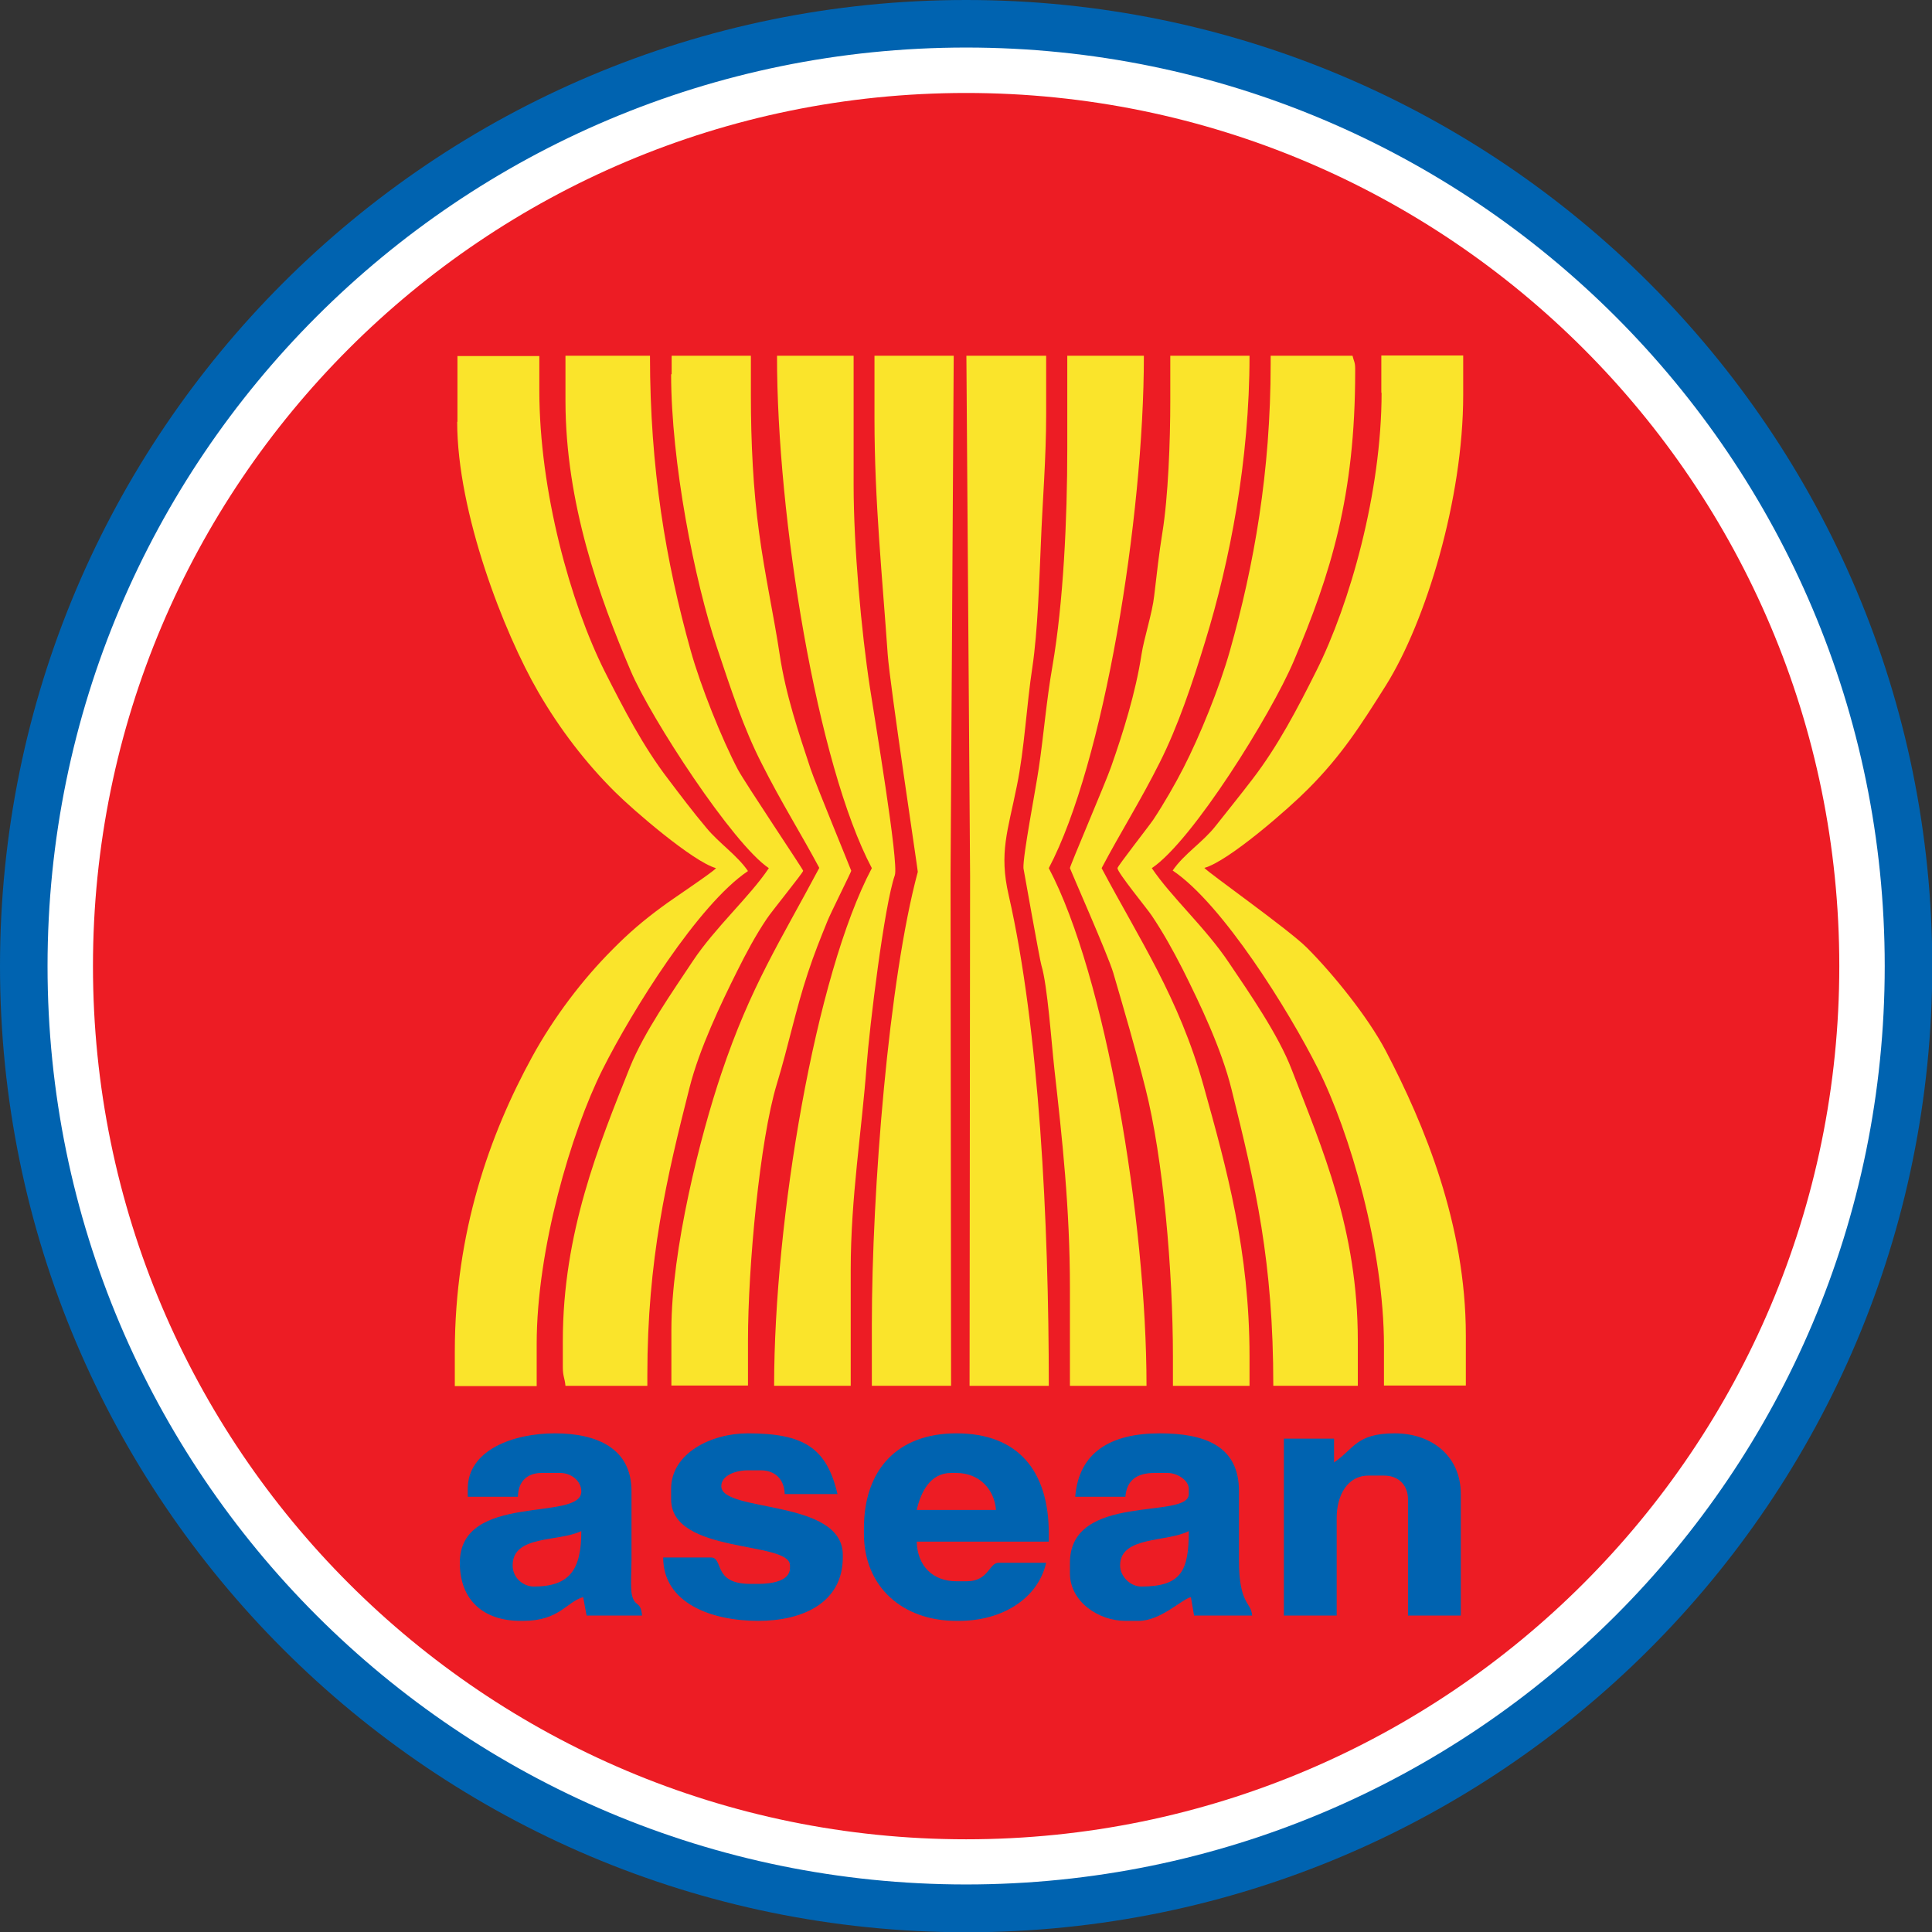 <?xml version="1.0" encoding="utf-8"?>
<!-- Generator: Adobe Illustrator 21.0.0, SVG Export Plug-In . SVG Version: 6.00 Build 0)  -->
<svg version="1.1" id="Layer_1" xmlns="http://www.w3.org/2000/svg" xmlns:xlink="http://www.w3.org/1999/xlink" x="0px" y="0px"
	 viewBox="0 0 731.5 731.5" style="enable-background:new 0 0 731.5 731.5;" xml:space="preserve">
<rect x="0" y="0" width="731.5" height="731.5" fill="#333333" stroke="none"/>
<style type="text/css">
	.st0{fill-rule:evenodd;clip-rule:evenodd;fill:#0063B0;}
	.st1{fill-rule:evenodd;clip-rule:evenodd;fill:#FFFFFF;}
	.st2{fill-rule:evenodd;clip-rule:evenodd;fill:#ED1C24;}
	.st3{fill-rule:evenodd;clip-rule:evenodd;fill:#FAE42B;}
</style>
<g>
	<path class="st0" d="M365.8,0c202,0,365.8,163.8,365.8,365.8c0,202-163.8,365.8-365.8,365.8C163.8,731.5,0,567.7,0,365.8
		C0,163.8,163.8,0,365.8,0L365.8,0z"/>
	<path class="st1" d="M365.8,18c192,0,347.8,155.7,347.8,347.8c0,192-155.7,347.7-347.8,347.7S18,557.8,18,365.8
		C18,173.7,173.7,18,365.8,18L365.8,18z"/>
	<path class="st2" d="M365.8,35.2c182.6,0,330.6,148.1,330.6,330.6S548.3,696.4,365.8,696.4S35.2,548.3,35.2,365.8
		S183.2,35.2,365.8,35.2L365.8,35.2z"/>
	<path class="st3" d="M214.1,151.7c0,38.8,12.9,74.6,24.7,102.3c7.6,17.9,38.7,65.6,52.3,74.7c-7.3,10.9-20.2,22.3-28.8,35.2
		c-7.6,11.5-18.4,26.8-23.8,40.2c-11.8,29.5-25.4,62.7-25.4,103.6v10c0,3.4,0.7,3.9,1,7h31v-4c0-43.6,7.3-74.8,16-109
		c3.7-14.6,11.8-31.6,18-44c3.5-7,6.9-13.4,11.2-19.8c1.6-2.5,13.8-17.5,13.8-18.2c0-0.5-21.9-33.1-24.7-38.3
		c-6.1-11.6-14.1-31.5-17.9-45.1c-9.4-33.7-15.4-68.9-15.4-111.6h-32V151.7L214.1,151.7z"/>
	<path class="st3" d="M331.1,158.7c0,31,3,60.1,5,89c0.8,11.4,11.5,82.2,11.4,82.4c-11,40.8-17.4,120.5-17.4,171.6v23h30l-0.2-193
		l1.2-197h-30V158.7L331.1,158.7z"/>
	<path class="st3" d="M254.1,141.7c0,33.1,8.8,78.1,17.4,103.6c5.2,15.5,10,30.4,17,44c7.3,14.5,14.7,26.2,21.7,39.3
		c-14.6,27.5-26,44.8-37.1,77.9c-7.9,23.4-18.9,66.6-18.9,97.1v21h29v-17c0-28.1,4.5-76,10.9-97.1c4.5-14.8,7-27.7,11.8-42.2
		c2.3-7,4.8-13.2,7.4-19.6c1-2.6,9-18.6,9-19c0-0.2-13.6-33.2-15.4-38.6c-4.5-13.6-9.4-28-11.7-43.3c-2.1-14.1-5.6-29.8-7.8-46.2
		c-2.2-16-3.1-34-3.1-51.9v-15h-30V141.7L254.1,141.7z"/>
	<path class="st3" d="M404.1,169.7c0,27-1.5,58.6-5.6,82.4c-2.3,13-3.4,26.9-5.2,38.8c-1.3,8.8-6,32.8-5.8,37.8
		c0,0,6.2,34.9,6.8,36.8c2.3,7.5,3.8,29.2,4.9,39.1c3,26.8,5.9,52.8,5.9,83.1v37h29c0-63-15.6-155.5-37-196
		c20.8-39.4,36-132.6,36-194h-29V169.7L404.1,169.7z"/>
	<path class="st3" d="M330.1,328.7c-21.4,40.4-37,133.4-37,196h29v-44c0-27.1,4.2-52.7,6-77c1.1-14.8,6.7-60.9,10.7-72.3
		c1.6-4.7-7.8-60.2-9.4-70.9c-3.3-21.4-6.2-53.8-6.2-76.8v-49h-29C294.1,195.7,309.4,289.6,330.1,328.7L330.1,328.7z"/>
	<path class="st3" d="M173.1,159.7c0,34.4,17.7,79.9,30.7,102.3c8.1,14,18,26.9,29.1,37.9c6.7,6.7,29.5,26.4,38.2,28.8
		c-1.1,1.5-17,12-20.4,14.6c-7.1,5.2-12.8,10.1-18.8,16.2c-11.4,11.4-22.3,25.8-30.4,40.6c-16.1,29.4-29.3,66.5-29.3,111.7v13h31
		v-16c0-35.7,13-80.1,25-104c11.1-22.1,36.2-62.4,55-75c-4-5.9-11-10.6-15.7-16.3c-5.3-6.3-9.5-11.9-14.5-18.5
		c-9.5-12.4-16.7-26.3-24.1-40.9c-12.9-25.8-24.7-68.1-24.7-106.3v-13h-31V159.7L173.1,159.7z"/>
	<path class="st3" d="M367.3,331.7l-0.2,193h30c0-61.8-3.6-135-15.2-185.8c-3.7-16.1-0.3-24.3,3.1-41.3c2.9-14,3.7-30.9,5.9-45.1
		c2-13.5,2.6-32.7,3.2-46.8c0.6-15.7,2-31.8,2-49v-22l-30.2,0L367.3,331.7L367.3,331.7z"/>
	<path class="st3" d="M443.1,151.7c0,15.4-0.8,36.5-3,50c-1.3,8-2.1,15.5-3.1,23.9c-0.7,6.5-3.9,16.2-4.8,22.2
		c-2.2,14.4-7,29.7-11.5,42.5c-2,5.8-15.6,37.5-15.6,38.4c0,0.3,14.5,33.1,16.4,39.6c4.4,15.1,8.1,27.6,12.2,43.8
		c6.7,26.3,10.4,69.2,10.4,101.6v11h29v-11c0-40-8.6-71.1-17.4-102.6c-9.3-33.3-24.4-55.6-38.6-82.4c7-13.3,14.8-25.6,22-40
		c6.9-13.7,12.3-29.8,17.2-45.8c9.3-30.2,16.8-68.5,16.8-108.2h-30V151.7L443.1,151.7z"/>
	<path class="st3" d="M481.1,137.7c0,40.9-6.3,76.4-15.4,108.6c-4,14.2-11.5,32.5-17.6,44.4c-3.1,6.1-7.5,13.7-11.4,19.6
		c-1.7,2.5-13.6,17.7-13.6,18.4c0,1.7,11.2,15.3,13,18c4.4,6.6,7.8,12.7,11.7,20.3c6.6,13.2,14.7,30.1,18.5,45.5
		c9.1,36.7,15.8,65,15.8,112.2h32v-17c0-42.1-13.4-72.7-25.1-102.9c-5-13-16-28.9-23.7-40.3c-8.8-13.2-21.8-24.8-29.2-35.8
		c15.4-10.3,45.1-58.1,53.7-78.3c14.1-33.2,23.3-62.6,23.3-109.7v-1c0-2.7-0.5-2.8-1-5h-31V137.7L481.1,137.7z"/>
	<path class="st3" d="M523.1,148.7c0,37.6-12,80-24.7,105.3c-7.3,14.6-14.6,28.5-24.1,40.9c-4.9,6.4-9.2,11.7-14.1,17.9
		c-4.8,6.1-11.9,10.5-16.2,16.8c18.8,12.6,43.9,52.9,55,75c12.2,24.3,25,68.5,25,105v15h31v-19c0-41.9-15.7-79.8-30.3-107.7
		c-6.8-12.9-20-29.2-29.9-39.1c-6.9-6.9-37.5-28.5-38.8-30.2c9.2-2.5,32.3-22.8,39.2-29.8c12.7-12.7,19.9-24,29.6-39.4
		c15.1-24.2,29.2-70.5,29.2-109.8v-15h-31V148.7L523.1,148.7z"/>
	<path class="st0" d="M424.1,592.7c0-11.2,17.8-8.7,26-13c0,14.9-2.7,21-18,21C428,600.7,424.1,596.9,424.1,592.7L424.1,592.7z
		 M407.1,566.7h19c0.5-6.2,4.3-9,11-9h5c3.7,0,8,2.8,8,6v2c0,9.8-45-0.8-45,26v4c0,10.7,10.8,18,21,18h5c8.3,0,16.1-8,19.8-9l1.2,7
		h22c-0.4-5.3-5-4-5-21c0-8.7,0-17.3,0-26c0.1-17.4-13.2-22-30-22C420.7,542.7,408.5,549.7,407.1,566.7L407.1,566.7z"/>
	<path class="st0" d="M194.1,592.7c0-11.6,17.3-8.8,26-13c0,14.4-4.2,21-18,21C198.2,600.7,194.1,597.5,194.1,592.7L194.1,592.7z
		 M177.1,563.7v3h19c0.1-5.7,3.4-9,9-9h7c4.3,0,8,3.1,8,7c0,11.6-46,0.1-46,27c0,14.1,8.9,22,23,22h1c13.7,0,16.4-7.2,22.7-9l1.3,7
		h21c-0.5-5.9-2.8-2.9-3.9-8.1c-0.5-2.5-0.1-9.8-0.1-12.9c0-8.7,0-17.3,0-26c0.1-16.4-13.2-22-29-22
		C194.3,542.7,177.1,549,177.1,563.7L177.1,563.7z"/>
	<path class="st0" d="M505.1,553.7v-9h-19v67h20v-37c0-8.4,4-16,12-16h6c5.4,0,9,3.6,9,9v44h20v-46c0-14.3-10.9-23-25-23
		C513.4,542.7,512.7,548.6,505.1,553.7L505.1,553.7z"/>
	<path class="st0" d="M254.1,563.7v4c0,20.9,45,15.6,45,25v1c0,4.9-6.9,6-12,6h-3c-14.5,0-9.9-10-15-10h-18c0,17.4,18.4,24,36,24
		c16.9,0,32-6.9,32-24v-1c0-21.3-46-15.9-46-26c0-4.1,5.5-6,10-6h5c5.4,0,8.9,3.5,9,9h20c-4.1-17.5-12.7-23-34-23
		C269.3,542.7,254.1,550.2,254.1,563.7L254.1,563.7z"/>
	<path class="st0" d="M347.1,571.7c1.5-6.6,5-14,13-14h2c8.7,0,14.4,6.2,15,14H347.1L347.1,571.7z M327.1,578.7v2
		c0,20.1,14.6,33,35,33h1c16.5,0,29.9-8.5,33-22h-18c-3.6,0-3.8,7-12,7h-4c-9.1,0-14.8-6-15-15h50v-3c0-23.8-11.6-38-35-38
		C339.9,542.7,327.1,556.3,327.1,578.7L327.1,578.7z"/>
</g>
</svg>
